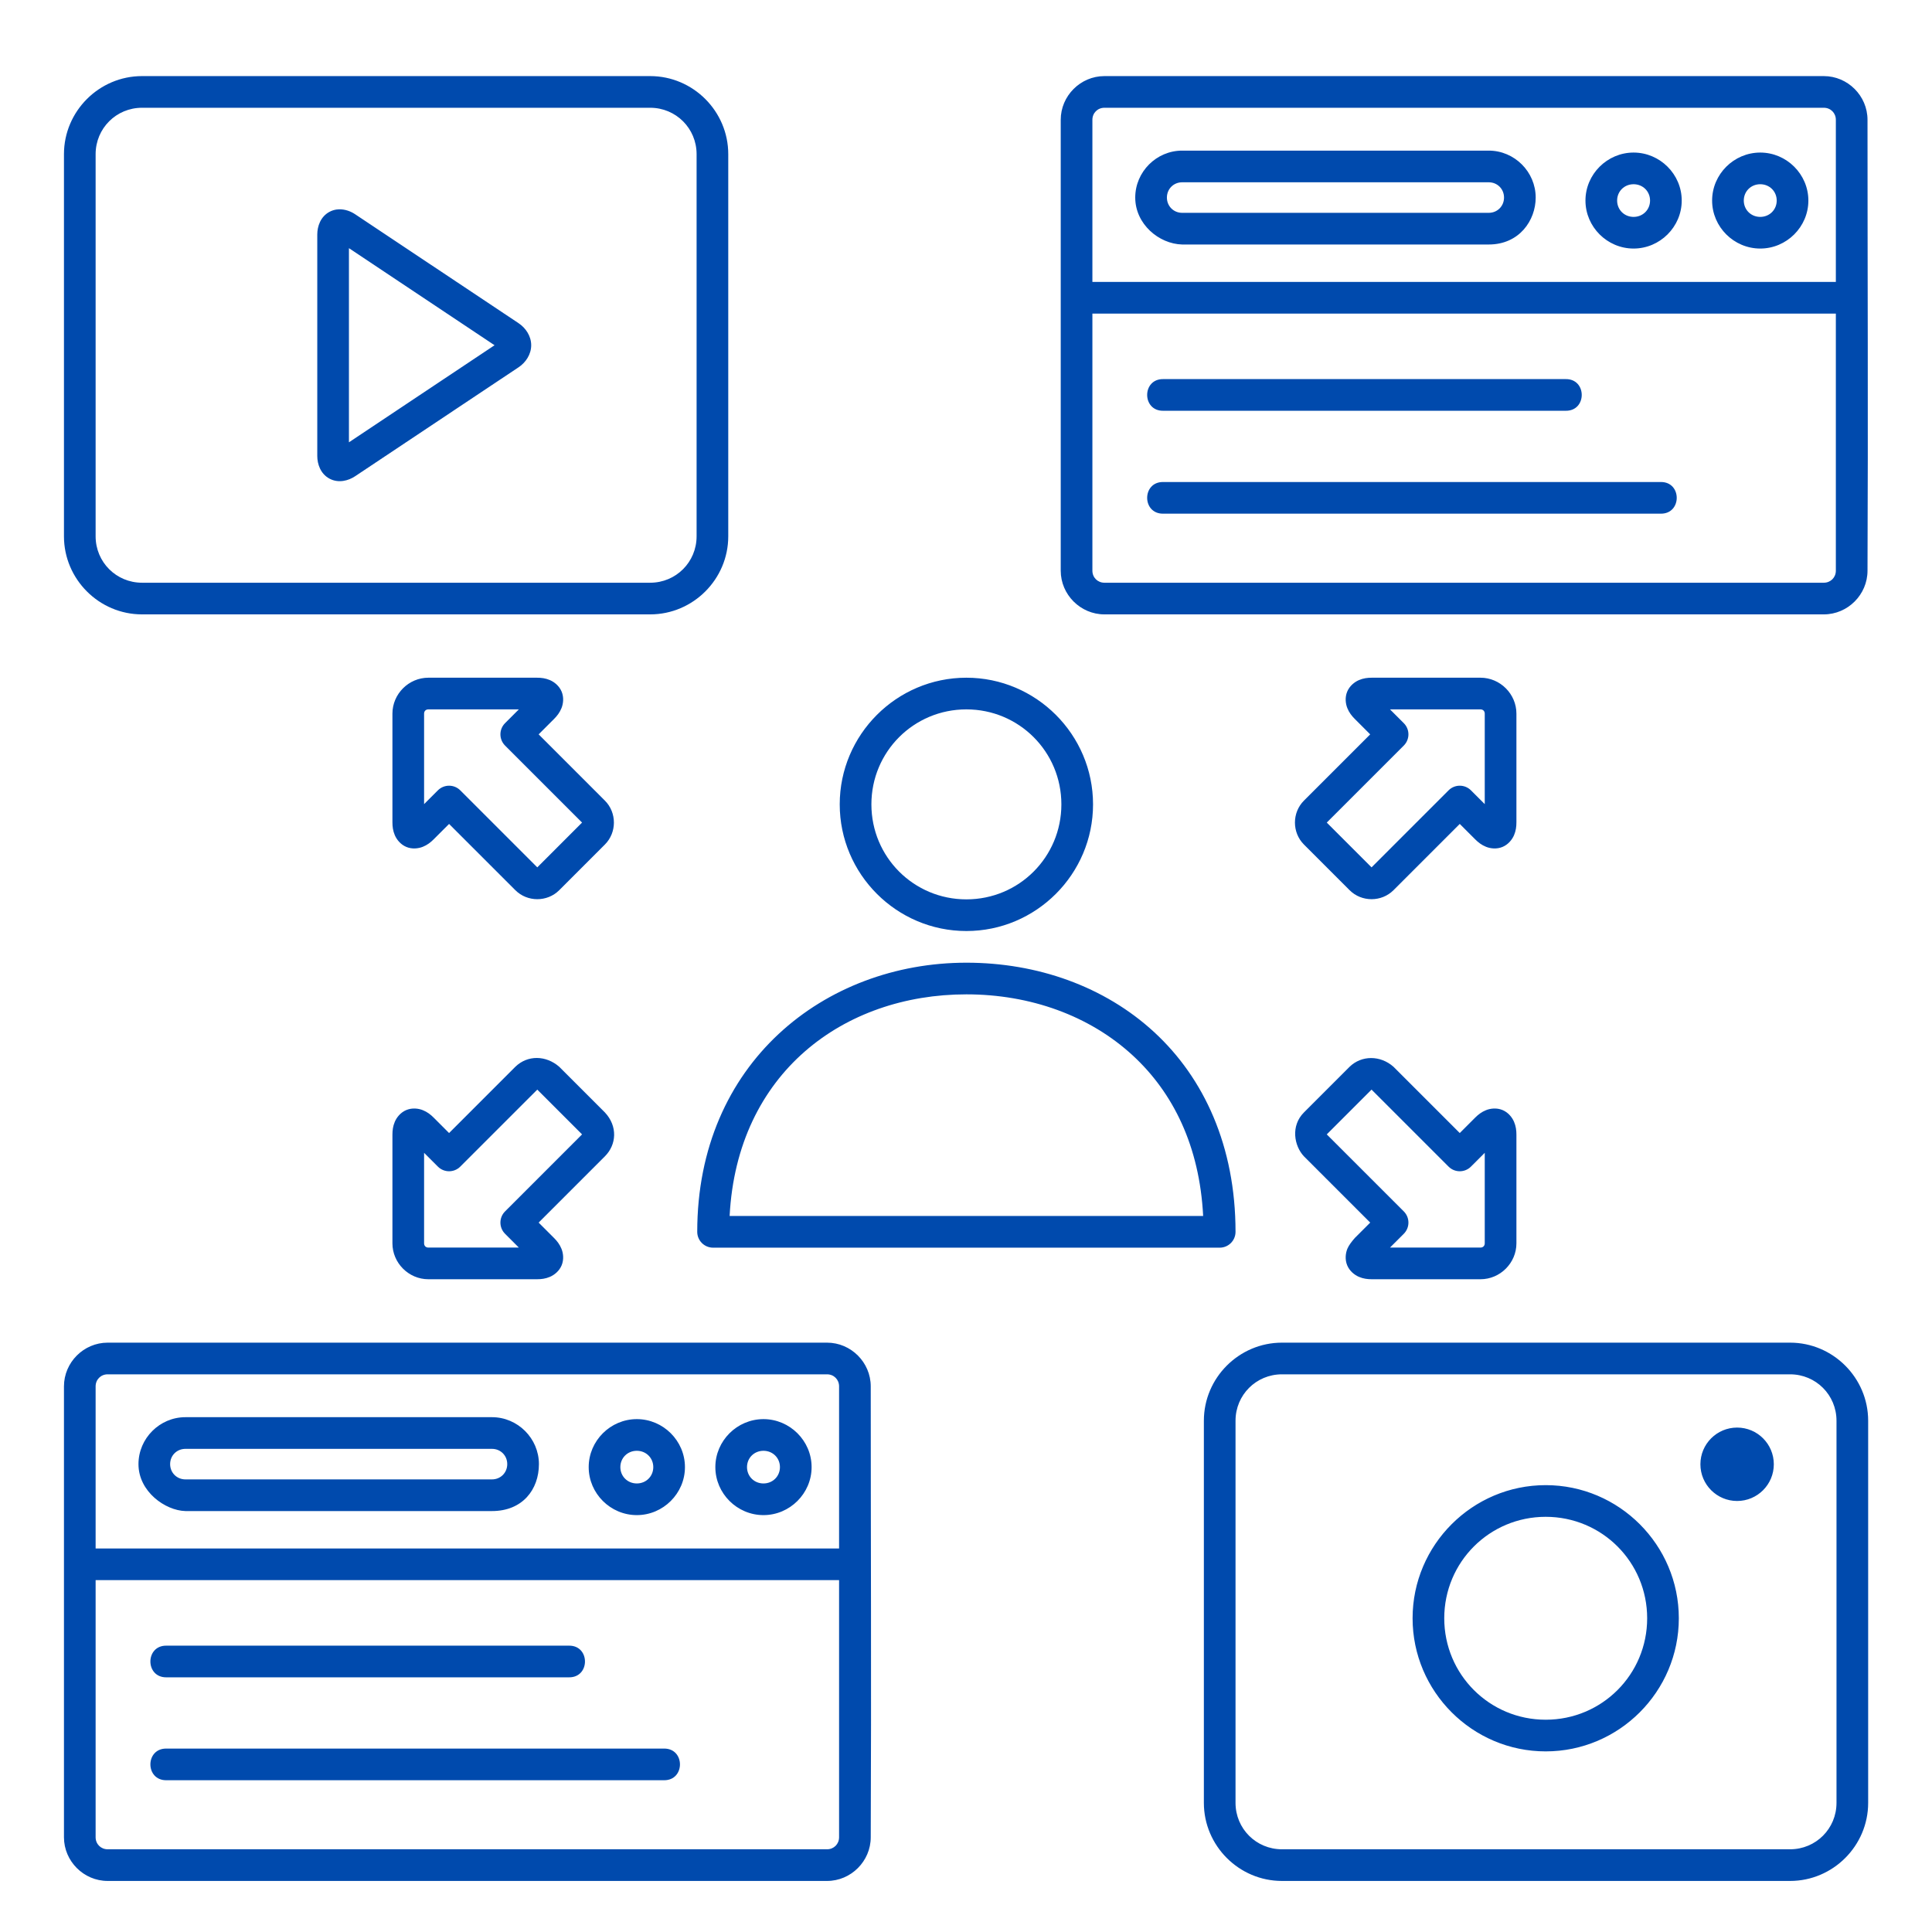 <svg xmlns="http://www.w3.org/2000/svg" xmlns:xlink="http://www.w3.org/1999/xlink" width="1080" zoomAndPan="magnify" viewBox="0 0 810 810" height="1080" preserveAspectRatio="xMidYMid meet" version="1.0"><defs><clipPath id="b638de9e15"><path d="M 26.648 31.902 L 783.398 31.902 L 783.398 788.652 L 26.648 788.652 Z M 26.648 31.902 " clip-rule="nonzero"/></clipPath></defs><rect x="-81" width="972" fill="#ffffff" y="-81" height="972" fill-opacity="1"/><rect x="-81" width="972" fill="#ffffff" y="-81" height="972" fill-opacity="1"/><g clip-path="url(#b638de9e15)"><path fill="#004aad" d="M 59.547 31.902 C 41.555 31.902 26.816 46.641 26.816 64.637 L 26.816 224.852 C 26.816 242.844 41.555 257.582 59.547 257.582 L 272.594 257.582 C 290.586 257.582 305.324 242.844 305.324 224.852 L 305.324 64.637 C 305.324 46.641 290.586 31.902 272.594 31.902 Z M 463.035 31.902 C 452.996 31.902 444.715 40.184 444.715 50.223 L 444.715 239.266 C 444.715 249.305 452.996 257.582 463.035 257.582 L 764.641 257.582 C 774.684 257.582 782.961 249.305 782.961 239.266 C 783.25 175.934 782.961 113.309 782.961 50.223 C 782.961 40.184 774.684 31.902 764.641 31.902 Z M 59.547 45.18 L 272.594 45.18 C 283.402 45.18 292.051 53.828 292.051 64.637 L 292.051 224.852 C 292.051 235.66 283.402 244.309 272.594 244.309 L 59.547 244.309 C 48.738 244.309 40.09 235.66 40.09 224.852 L 40.09 64.637 C 40.09 53.828 48.738 45.18 59.547 45.18 Z M 463.035 45.18 L 764.641 45.18 C 767.496 45.18 769.688 47.367 769.688 50.223 L 769.688 118.191 L 457.992 118.191 L 457.992 50.223 C 457.992 47.367 460.18 45.18 463.035 45.18 Z M 495.629 63.148 C 484.84 63.148 475.953 72.039 475.953 82.828 C 475.953 93.914 485.855 102.266 495.629 102.508 L 624.168 102.508 C 637.02 102.508 643.844 92.359 643.844 82.828 C 643.844 72.039 634.957 63.148 624.168 63.148 Z M 684.887 63.961 C 673.84 63.961 664.711 73.035 664.711 84.086 C 664.711 95.133 673.84 104.207 684.887 104.207 C 695.941 104.207 705.07 95.133 705.07 84.086 C 705.07 73.035 695.941 63.961 684.887 63.961 Z M 737.988 63.961 C 726.941 63.961 717.812 73.035 717.812 84.086 C 717.812 95.133 726.941 104.207 737.988 104.207 C 749.043 104.207 758.168 95.133 758.168 84.086 C 758.168 73.035 749.043 63.961 737.988 63.961 Z M 495.629 76.426 L 624.168 76.426 C 627.77 76.426 630.57 79.223 630.57 82.828 C 630.57 86.43 627.77 89.23 624.168 89.23 L 495.629 89.23 C 492.023 89.23 489.23 86.43 489.23 82.828 C 489.23 79.223 492.023 76.426 495.629 76.426 Z M 684.887 77.238 C 688.793 77.238 691.793 80.238 691.793 84.086 C 691.793 87.93 688.793 90.934 684.887 90.934 C 680.984 90.934 677.988 87.93 677.988 84.086 C 677.988 80.238 680.984 77.238 684.887 77.238 Z M 737.988 77.238 C 741.895 77.238 744.895 80.238 744.895 84.086 C 744.895 87.93 741.895 90.934 737.988 90.934 C 734.086 90.934 731.09 87.93 731.09 84.086 C 731.09 80.238 734.086 77.238 737.988 77.238 Z M 142.102 87.758 C 141.742 87.77 141.383 87.801 141.02 87.855 C 140.055 88.004 139.086 88.309 138.141 88.812 C 134.363 90.836 133.02 94.953 133.02 98.281 L 133.02 191.207 C 133.02 194.531 134.363 198.652 138.141 200.672 C 141.922 202.695 146.094 201.531 148.859 199.684 L 217.469 153.949 C 220.371 152.012 222.707 148.605 222.707 144.742 C 222.707 140.879 220.371 137.473 217.469 135.539 L 148.859 89.801 C 147.043 88.59 144.621 87.676 142.102 87.758 Z M 146.293 104.047 L 207.34 144.742 L 146.293 185.441 Z M 457.992 131.469 L 769.688 131.469 L 769.688 239.266 C 769.688 242.121 767.496 244.309 764.641 244.309 L 463.035 244.309 C 460.18 244.309 457.992 242.121 457.992 239.266 Z M 487.688 158.941 C 478.711 158.812 478.711 172.34 487.688 172.215 L 656.418 172.215 C 665.395 172.34 665.395 158.812 656.418 158.941 Z M 487.688 202.086 C 478.711 201.957 478.711 215.484 487.688 215.359 L 696.246 215.359 C 705.223 215.484 705.223 201.957 696.246 202.086 Z M 179.586 284.133 C 171.344 284.133 164.527 290.953 164.527 299.195 L 164.527 344.738 C 164.527 346.535 164.738 348.305 165.527 350.156 C 166.32 352.008 167.949 354.078 170.371 355.082 C 172.789 356.086 175.406 355.77 177.273 355.02 C 179.145 354.27 180.543 353.168 181.816 351.898 L 188.277 345.438 L 216.062 373.219 C 221.09 378.246 229.434 378.246 234.461 373.219 L 253.609 354.066 C 258.641 349.035 258.641 340.695 253.609 335.668 L 225.828 307.883 L 232.293 301.422 C 233.562 300.152 234.66 298.75 235.41 296.879 C 236.16 295.012 236.473 292.395 235.473 289.977 C 234.469 287.555 232.398 285.926 230.547 285.133 C 228.695 284.344 226.926 284.133 225.129 284.133 Z M 405.16 284.133 C 375.914 284.133 352.059 307.984 352.059 337.234 C 352.059 366.484 375.914 390.336 405.16 390.336 C 434.41 390.336 458.262 366.484 458.262 337.234 C 458.262 307.984 434.41 284.133 405.16 284.133 Z M 575.16 284.133 C 573.363 284.133 571.594 284.344 569.742 285.133 C 567.891 285.926 565.82 287.559 564.816 289.977 C 563.812 292.398 564.129 295.012 564.875 296.879 C 565.625 298.75 566.727 300.148 568 301.418 C 570.148 303.574 572.309 305.73 574.461 307.887 L 546.68 335.668 C 541.652 340.695 541.652 349.035 546.68 354.066 L 565.828 373.219 C 570.855 378.246 579.203 378.246 584.23 373.219 L 612.012 345.438 L 618.477 351.898 C 619.746 353.168 621.145 354.27 623.016 355.02 C 624.883 355.77 627.5 356.086 629.922 355.082 C 632.34 354.078 633.973 352.008 634.766 350.156 C 635.555 348.305 635.766 346.535 635.766 344.738 L 635.766 299.195 C 635.766 290.953 628.945 284.133 620.703 284.133 Z M 179.586 297.41 L 217.527 297.41 L 211.746 303.191 C 209.156 305.781 209.156 309.984 211.746 312.578 L 244.031 344.867 L 225.262 363.645 L 192.973 331.352 C 190.379 328.762 186.18 328.762 183.586 331.352 L 177.801 337.133 L 177.801 299.195 C 177.801 298.137 178.527 297.41 179.586 297.41 Z M 405.16 297.41 C 427.234 297.41 444.988 315.16 444.988 337.234 C 444.988 359.309 427.234 377.062 405.16 377.062 C 383.09 377.062 365.336 359.309 365.336 337.234 C 365.336 315.16 383.09 297.41 405.16 297.41 Z M 582.762 297.41 L 620.703 297.41 C 621.758 297.41 622.488 298.141 622.488 299.195 L 622.488 337.133 L 616.703 331.352 C 614.113 328.762 609.91 328.762 607.32 331.352 L 575.031 363.645 L 556.254 344.867 L 588.547 312.578 C 591.137 309.984 591.137 305.781 588.547 303.191 Z M 405.164 403.613 C 345.711 403.613 292.32 445.703 292.32 516.453 C 292.32 520.117 295.293 523.09 298.961 523.09 L 511.363 523.09 C 515.031 523.09 518 520.117 518 516.453 C 518 480.551 504.777 451.977 483.918 432.746 C 463.062 413.516 434.848 403.613 405.164 403.613 Z M 405.164 416.887 C 431.898 416.887 456.785 425.789 474.922 442.512 C 491.793 458.066 502.934 480.469 504.426 509.812 L 305.898 509.812 C 309.012 449.855 353.676 416.887 405.164 416.887 Z M 216.062 447.246 L 188.277 475.031 L 181.816 468.562 C 180.543 467.293 179.145 466.195 177.273 465.445 C 175.406 464.695 172.789 464.379 170.367 465.383 C 167.945 466.387 166.32 468.457 165.527 470.309 C 164.738 472.16 164.527 473.93 164.527 475.727 L 164.527 521.273 C 164.527 529.512 171.344 536.328 179.586 536.328 L 225.129 536.328 C 226.926 536.328 228.695 536.117 230.547 535.328 C 232.398 534.539 234.469 532.906 235.473 530.488 C 236.473 528.07 236.16 525.449 235.41 523.582 C 234.66 521.715 233.562 520.316 232.293 519.043 C 230.141 516.887 227.98 514.73 225.824 512.578 L 253.609 484.793 C 258.496 479.914 259.035 472.176 253.609 466.398 L 234.461 447.246 C 228.922 442.43 221.234 442.234 216.062 447.246 Z M 565.828 447.246 L 546.68 466.398 C 541.051 472.027 542.562 480.41 546.676 484.793 L 574.465 512.578 L 568 519.043 C 566.691 520.551 565.496 522.082 564.875 523.582 C 564.129 525.449 563.816 528.07 564.816 530.488 C 565.82 532.91 567.891 534.535 569.742 535.328 C 571.594 536.117 573.363 536.328 575.16 536.328 L 620.703 536.328 C 628.945 536.328 635.766 529.516 635.766 521.273 L 635.766 475.727 C 635.766 473.93 635.551 472.16 634.762 470.309 C 633.973 468.457 632.344 466.387 629.922 465.383 C 627.504 464.379 624.883 464.695 623.016 465.445 C 621.148 466.195 619.746 467.293 618.477 468.562 L 612.012 475.031 L 584.227 447.246 C 578.719 442.383 570.863 442.367 565.828 447.246 Z M 225.262 456.824 L 244.031 475.598 L 211.746 507.887 C 209.156 510.477 209.156 514.68 211.746 517.27 L 217.527 523.051 L 179.586 523.051 C 178.527 523.051 177.801 522.328 177.801 521.273 L 177.801 483.328 L 183.586 489.109 C 186.18 491.703 190.379 491.703 192.973 489.109 Z M 575.031 456.824 L 607.32 489.109 C 609.91 491.703 614.113 491.703 616.703 489.109 L 622.488 483.328 L 622.488 521.273 C 622.488 522.324 621.758 523.051 620.703 523.051 L 582.762 523.051 L 588.547 517.27 C 591.137 514.68 591.137 510.477 588.547 507.887 L 556.254 475.598 Z M 45.133 562.914 C 35.094 562.914 26.816 571.191 26.816 581.234 L 26.816 770.277 C 26.816 780.316 35.094 788.594 45.133 788.594 L 346.746 788.594 C 356.785 788.594 365.062 780.316 365.062 770.277 C 365.352 706.945 365.062 644.32 365.062 581.234 C 365.062 571.191 356.785 562.914 346.746 562.914 Z M 537.457 562.914 C 519.465 562.914 504.727 577.652 504.727 595.648 L 504.727 755.863 C 504.727 773.855 519.465 788.594 537.457 788.594 L 750.504 788.594 C 768.496 788.594 783.234 773.855 783.234 755.863 L 783.234 595.648 C 783.234 577.652 768.496 562.914 750.504 562.914 Z M 45.133 576.191 L 346.746 576.191 C 349.598 576.191 351.789 578.379 351.789 581.234 L 351.789 649.203 L 40.09 649.203 L 40.09 581.234 C 40.09 578.379 42.281 576.191 45.133 576.191 Z M 537.457 576.191 L 750.504 576.191 C 761.312 576.191 769.961 584.84 769.961 595.648 L 769.961 755.863 C 769.961 766.672 761.312 775.32 750.504 775.32 L 537.457 775.32 C 526.648 775.32 518 766.672 518 755.863 L 518 595.648 C 518 584.84 526.648 576.191 537.457 576.191 Z M 77.734 594.16 C 66.945 594.16 58.055 603.051 58.055 613.84 C 58.055 625.383 69.312 633.309 77.734 633.52 L 206.27 633.52 C 219.07 633.52 225.945 624.492 225.945 613.84 C 225.945 603.051 217.059 594.16 206.27 594.16 Z M 266.988 594.973 C 255.938 594.973 246.812 604.047 246.812 615.094 C 246.812 626.145 255.938 635.219 266.988 635.219 C 278.039 635.219 287.168 626.145 287.168 615.094 C 287.168 604.047 278.039 594.973 266.988 594.973 Z M 320.09 594.973 C 309.039 594.973 299.914 604.047 299.914 615.094 C 299.914 626.145 309.039 635.219 320.09 635.219 C 331.141 635.219 340.27 626.145 340.27 615.094 C 340.27 604.047 331.141 594.973 320.09 594.973 Z M 728.293 598.516 C 719.793 598.516 712.902 605.402 712.902 613.902 C 712.902 622.402 719.793 629.293 728.293 629.293 C 736.793 629.293 743.68 622.402 743.68 613.902 C 743.68 605.402 736.793 598.516 728.293 598.516 Z M 77.734 607.438 L 206.27 607.438 C 209.871 607.438 212.668 610.234 212.668 613.84 C 212.668 617.441 209.871 620.242 206.27 620.242 L 77.734 620.242 C 74.129 620.242 71.328 617.441 71.328 613.84 C 71.328 610.234 74.129 607.438 77.734 607.438 Z M 266.988 608.25 C 270.895 608.25 273.891 611.25 273.891 615.094 C 273.891 618.941 270.895 621.945 266.988 621.945 C 263.086 621.945 260.086 618.941 260.086 615.094 C 260.086 611.25 263.086 608.25 266.988 608.25 Z M 320.09 608.25 C 323.996 608.25 326.992 611.25 326.992 615.094 C 326.992 618.941 323.996 621.945 320.09 621.945 C 316.184 621.945 313.188 618.941 313.188 615.094 C 313.188 611.25 316.184 608.25 320.09 608.25 Z M 648.043 622.652 C 617.301 622.652 592.234 647.719 592.234 678.465 C 592.234 709.211 617.301 734.277 648.043 734.277 C 678.789 734.277 703.855 709.211 703.855 678.465 C 703.855 647.719 678.789 622.652 648.043 622.652 Z M 648.043 635.93 C 671.613 635.93 690.582 654.895 690.582 678.465 C 690.582 702.035 671.613 721 648.043 721 C 624.473 721 605.508 702.035 605.508 678.465 C 605.508 654.895 624.473 635.93 648.043 635.93 Z M 40.09 662.48 L 351.789 662.48 L 351.789 770.277 C 351.789 773.129 349.598 775.32 346.746 775.32 L 45.133 775.32 C 42.281 775.32 40.09 773.129 40.09 770.277 Z M 69.785 689.949 C 60.809 689.824 60.809 703.352 69.785 703.227 L 238.52 703.227 C 247.496 703.352 247.496 689.824 238.52 689.949 Z M 69.785 733.098 C 60.809 732.969 60.809 746.496 69.785 746.371 L 278.348 746.371 C 287.32 746.496 287.32 732.969 278.348 733.098 Z M 69.785 733.098 " fill-opacity="1" fill-rule="nonzero"/></g></svg>